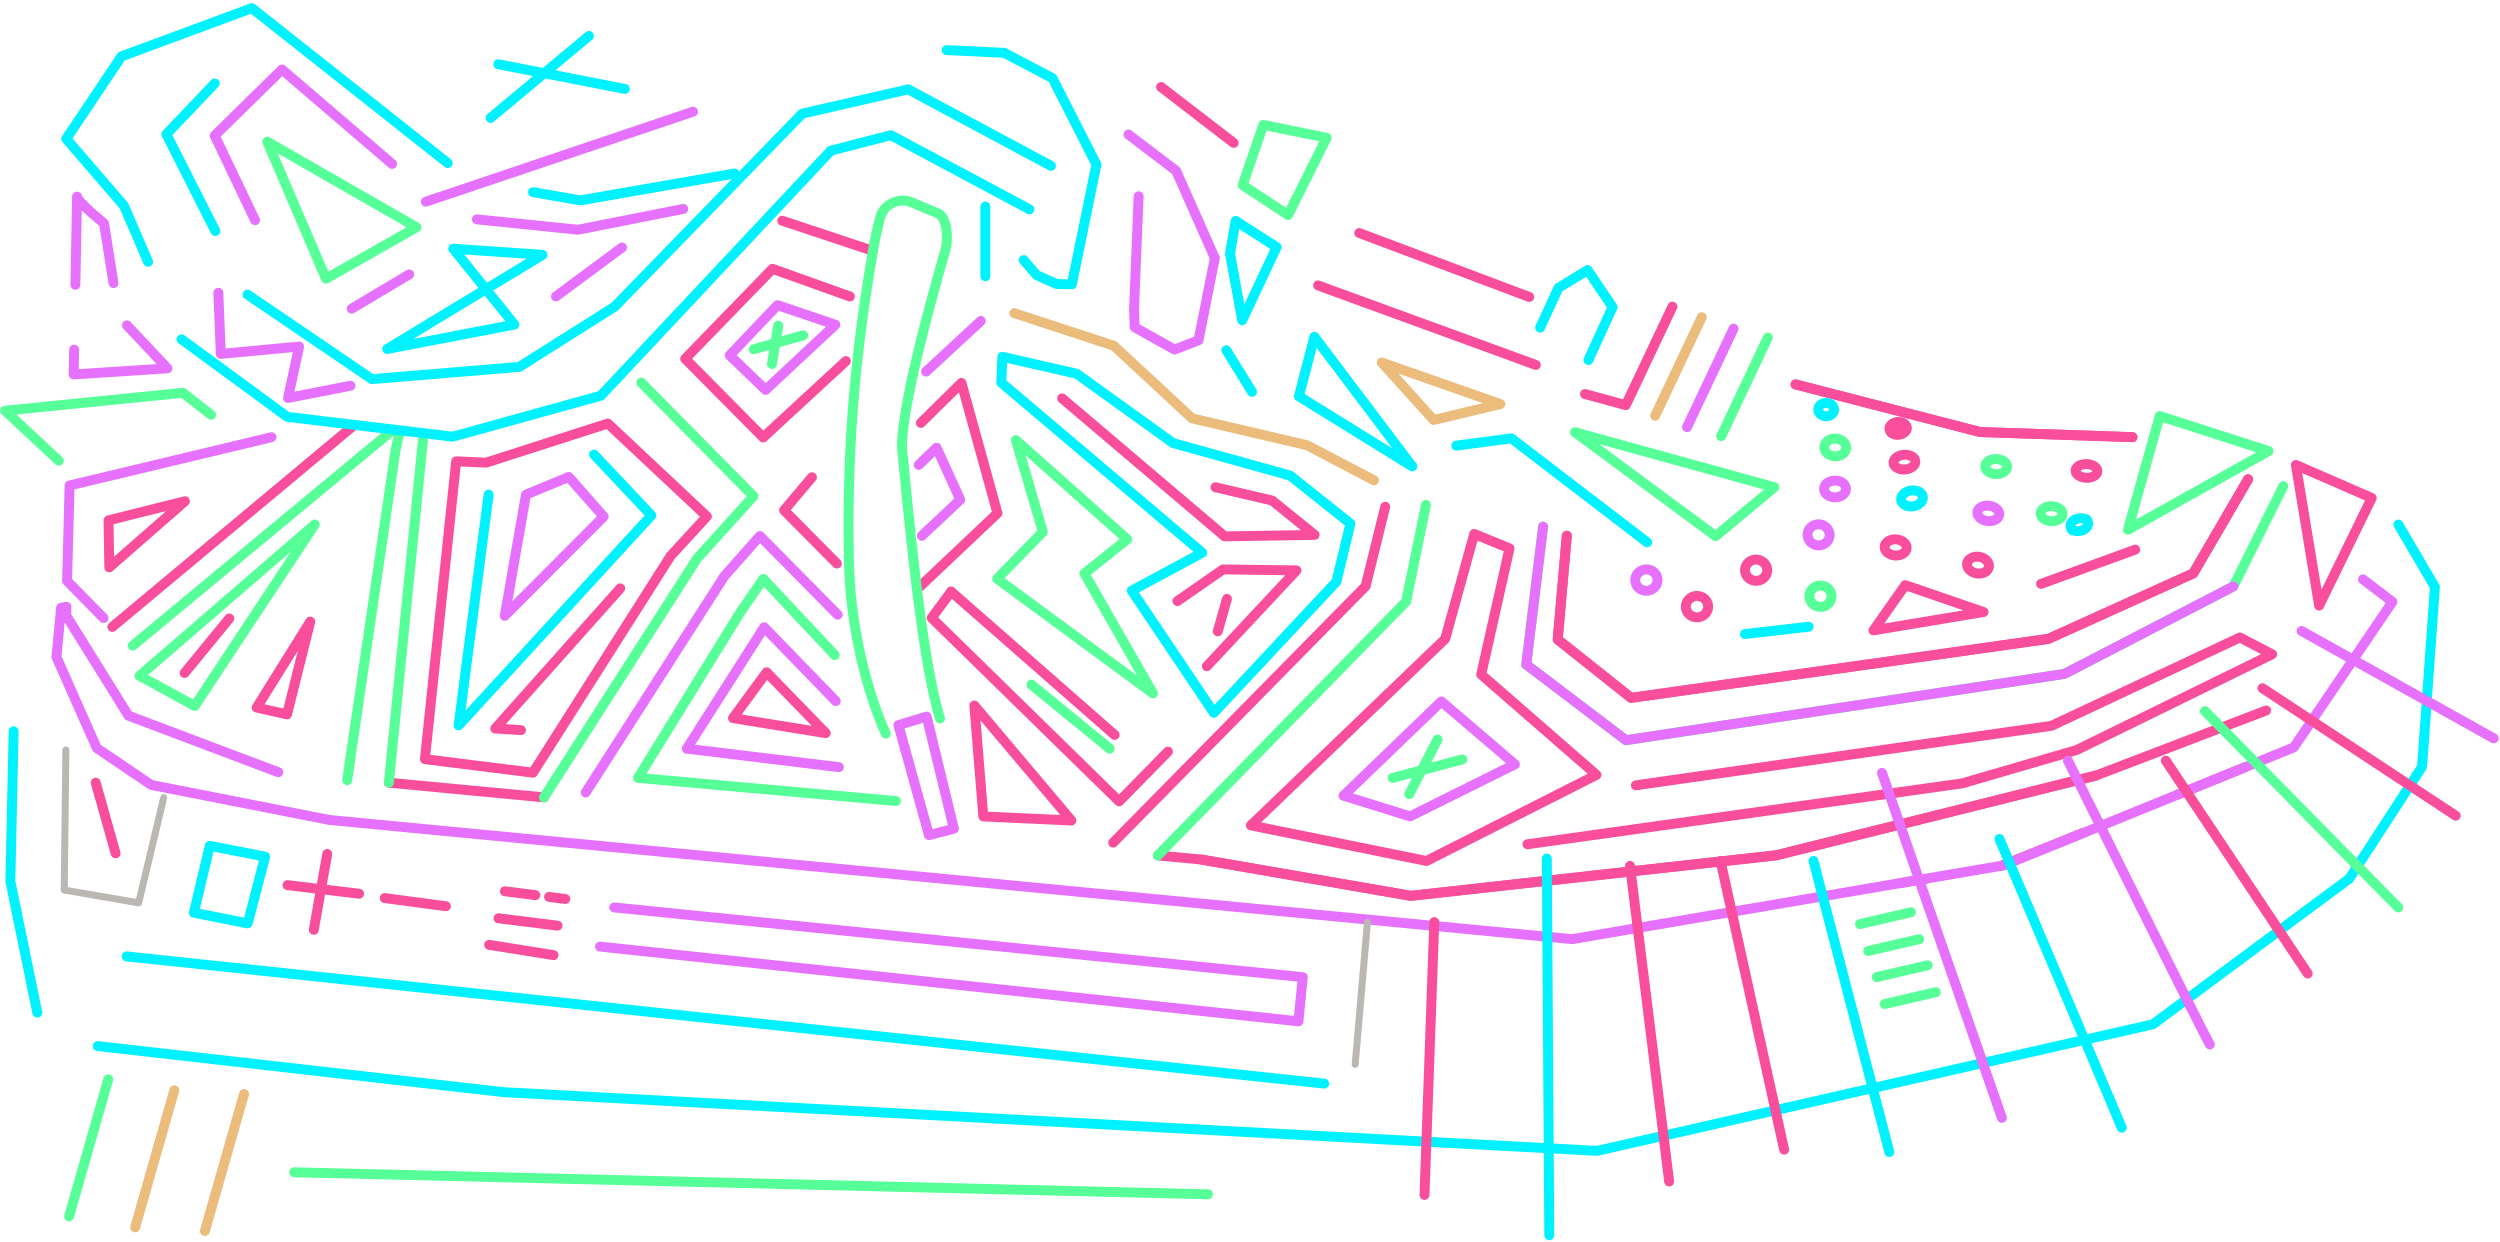 <svg width="791" height="393" viewBox="0 0 791 393" xmlns="http://www.w3.org/2000/svg">
    <g fill="none" fill-rule="evenodd" stroke-linecap="round" stroke-linejoin="round">
        <path stroke="#F94E9B" stroke-width="3.138" d="m154.765 298.949 20.382 3.256M157.732 290.542l18.665 2.335M173.73 283.784l5.124.657M159.756 281.993l9.628 1.234M483.283 267.124l137.555-19.26 36.23-10.57 61.827-30.279-10.186-5.318-59.634 27.948-131.469 18.829M466.44 168.944l-9.171 33.198-61.487 59.004 55.546 11.268 53.799-27.24-36.484-31.764 8.968-39.907z"/>
        <path stroke="#E671FF" stroke-width="3.138" d="m456.039 221.95 23.288 19.875-33.174 16.483-21.064-6.548z"/>
        <path d="M454.856 233.98c-.338.592-8.97 17.286-8.97 17.286M440.652 246.125l22.034-5.845" stroke="#56FF97" stroke-width="3.138"/>
        <path stroke="#F94E9B" stroke-width="3.138" d="m291.357 133.82 12.845-12.67 11.398 41.227-19.523 18.473-5.022 4.75"/>
        <path stroke="#E671FF" stroke-width="3.138" d="m290.69 147.095 5.64-5.45 7.493 16.457-12.149 11.43"/>
        <path stroke="#F94E9B" stroke-width="3.138" d="m369.55 237.798-15.448 15.76-59.315-58.045 6.153-8.33M308.285 223.228l30.704 36.382-27.865-1.29z"/>
        <path stroke="#56FF97" stroke-width="3.138" d="m326.33 216.622 24.757 20.243"/>
        <path stroke="#00F1FF" stroke-width="3.138" d="m317.146 112.889 23.533 5.369 30.46 21.926 37.072 10.29 19.06 15.2-4.437 18.373-38.766 41.488-25.968-38.654 22.277-12.005-63.574-53.818z"/>
        <path stroke="#F94E9B" stroke-width="3.138" d="m336.066 126.052 51.426 43.657 28.457-.47-13.44-10.869-17.931-4.202M381.853 210.797l28.354-30.327-23.26-.307-14.403 10.025M388.209 189.49l-2.903 10.258M268.9 93.805l-24.484-8.748L216.8 113.51l24.666 24.902 26.177-24.162"/>
        <path stroke="#E671FF" stroke-width="3.138" d="m230.879 112.43 11.355 10.935 22.082-20.616-18.325-6.202z"/>
        <path stroke="#56FF97" stroke-width="3.138" d="m246.234 103.05-1.994 12.119M238.485 110.494l15.634-4.394M264.115 207.254l-22.596-24.093-7.433 10.8-32.214 52.165 81.602 7.32"/>
        <path stroke="#E671FF" stroke-width="3.138" d="m264.43 221.81-22.65-23.344-24.494 38.416 48.14 5.84"/>
        <path stroke="#F94E9B" stroke-width="3.138" d="m242.55 212.705 18.703 19.257-29.336-4.754zM144.332 145.962l-9.894 94.235 34.185 4.274 43.576-68.59 11.455-12.485-31.337-29.399-38.495 12.386z"/>
        <path stroke="#00F1FF" stroke-width="3.138" d="m154.6 156.5-9.498 73.017 60.998-66.45-18.145-19.236"/>
        <path stroke="#F94E9B" stroke-width="3.138" d="m196.24 186.155-39.54 44.347 8.133.495"/>
        <path stroke="#E671FF" stroke-width="3.138" d="m179.952 150.915 11.053 12.54L159.7 194.85l6.728-38.363z"/>
        <path stroke="#F94E9B" stroke-width="3.138" d="m390.332 45.213-22.965-17.675M483.86 93.953l-53.791-20.227M501.488 124.67l12.92 3.517 14.744-31.175M417.038 90.304l68.894 25.158"/>
        <path stroke="#56FF97" stroke-width="3.138" d="m488.243 166.626-5.339 43.638 31.542 23.933 138.775-20.991 53.408-27.661 15.798-31.707"/>
        <path stroke="#F94E9B" stroke-width="3.138" d="m674.716 138.312-48.248-1.624-58.35-15.061M495.741 169.504l-2.887 32.83 23.227 18.469 132.041-18.667 45.845-20.74 17.329-29.753"/>
        <path stroke="#F94E9B" stroke-width="3.138" d="m674.716 138.312-48.248-1.624-58.35-15.061M495.741 169.504l-2.887 32.83 23.227 18.469 132.041-18.667 45.845-20.74 17.329-29.753M276.183 79.367l-28.687-9.531"/>
        <path stroke="#56FF97" stroke-width="3.138" d="m399.705 39.52 20.039 4.067-12.188 24.462-14.386-9.483z"/>
        <path stroke="#E671FF" stroke-width="3.138" d="m357.046 42.568 15.085 11.473 12.242 27.603-5.164 26.023-7.589 2.93-12.608-7.046-.203-5.638 1.448-35.805"/>
        <path stroke="#00F1FF" stroke-width="3.138" d="m323.897 82.294 4.064 4.734 6.369 2.837 4.805.097 7.785-37.9L333 24.734l-15.263-8.014-18.2-.872"/>
        <path stroke="#F94E9B" stroke-width="3.138" d="m710.159 242.815-21.08 8.57M658.98 263.572l-25.778 10.354M380.13 271.966l66.24 11.476 115.675-12.83 101.093-25.22"/>
        <path stroke="#E671FF" stroke-width="3.138" d="m747.662 183.32 9.296 7.093-31.2 46.058-91.804 37.326-136.53 23.356-393.22-37.719-56.349-11.079-17.234-11.661-12.76-28.789 1.467-15.594 1.69-.325-.071 2.765 19.71 31.692 47.4 17.892M293.029 117.562l17.3-16.02"/>
        <path stroke="#F94E9B" stroke-width="3.138" d="m264.78 178.308-16.692-16.856 8.812-10.44M438.28 160.342l-6.198 25.128-79.869 81.141M716.997 224.8l-53.86 20.593-101.093 25.22-115.674 12.83-66.24-11.477-13.796-1.304M172.1 252.286l-49.067-4.641M36.581 269.996l-6.3-22.372"/>
        <path d="M518.675 186.154c1.499 1.183 3.721.971 4.961-.475a3.281 3.281 0 0 0-.469-4.754c-1.498-1.18-3.716-.968-4.955.473a3.282 3.282 0 0 0 .463 4.756z" stroke="#E671FF" stroke-width="3.138"/>
        <path d="M553.416 183.017c1.504 1.18 3.717.97 4.94-.473 1.223-1.44.996-3.563-.506-4.74-1.504-1.176-3.711-.966-4.936.471-1.225 1.439-1 3.562.502 4.742z" stroke="#F94E9B" stroke-width="3.138"/>
        <path d="M574.705 172.507c1.892.385 3.74-.771 4.126-2.58.385-1.81-.835-3.585-2.724-3.97-1.89-.384-3.735.769-4.124 2.576-.389 1.809.83 3.59 2.722 3.974zM580.664 157.36c1.923-.024 3.453-1.236 3.416-2.705-.035-1.468-1.62-2.639-3.542-2.615-1.921.024-3.451 1.233-3.418 2.702.034 1.47 1.62 2.642 3.544 2.618z" stroke="#E671FF" stroke-width="3.138"/>
        <path d="M580.568 144.368c1.916.084 3.516-1.103 3.573-2.65.057-1.544-1.448-2.864-3.361-2.948-1.914-.084-3.515 1.1-3.575 2.645-.06 1.547 1.446 2.87 3.363 2.953z" stroke="#56FF97" stroke-width="3.138"/>
        <path d="M575.294 129.62c.026 1.168 1.17 2.102 2.556 2.087 1.385-.017 2.484-.977 2.457-2.145-.027-1.166-1.172-2.1-2.556-2.083-1.383.015-2.483.973-2.457 2.14z" stroke="#00F1FF" stroke-width="3.138"/>
        <path d="M597.84 135.888c.188 1.094 1.553 1.809 3.049 1.597 1.496-.212 2.556-1.27 2.367-2.364-.188-1.092-1.552-1.805-3.048-1.595-1.494.212-2.555 1.27-2.367 2.362z" stroke="#F94E9B" stroke-width="3.138"/>
        <path d="M600.889 137.485c-.977.14-1.892-.123-2.466-.624.09-.945 1.066-1.784 2.38-1.97.979-.139 1.893.123 2.466.623-.089.943-1.064 1.784-2.38 1.97zM599.121 146.54c.151 1.286 1.818 2.182 3.723 2.004 1.904-.18 3.323-1.366 3.17-2.65-.153-1.283-1.819-2.178-3.722-2-1.901.178-3.322 1.362-3.17 2.647z" stroke="#F94E9B" stroke-width="3.138"/>
        <path d="M601.561 158.35c.305 1.365 2.076 2.178 3.956 1.818 1.877-.36 3.15-1.757 2.843-3.12-.306-1.362-2.075-2.175-3.951-1.817-1.876.36-3.151 1.755-2.848 3.119z" stroke="#00F1FF" stroke-width="3.138"/>
        <path d="M599.65 175.76c1.928.115 3.547-.935 3.617-2.345.071-1.41-1.43-2.645-3.356-2.76-1.925-.115-3.545.934-3.618 2.342-.074 1.41 1.429 2.648 3.357 2.763z" stroke="#F94E9B" stroke-width="3.138"/>
        <path d="M628.836 164.867c1.91.226 3.576-.68 3.72-2.021.143-1.342-1.287-2.613-3.194-2.838-1.909-.225-3.574.677-3.72 2.018-.146 1.343 1.284 2.616 3.194 2.84z" stroke="#E671FF" stroke-width="3.138"/>
        <path d="M631.61 150.012c1.913.026 3.454-1.021 3.443-2.338-.01-1.317-1.568-2.405-3.478-2.431-1.911-.027-3.453 1.018-3.445 2.334.008 1.318 1.567 2.408 3.48 2.435z" stroke="#56FF97" stroke-width="3.138"/>
        <path d="M655.125 166.346c.055-1.416 1.65-2.472 3.564-2.357.555.033 1.068.17 1.526.369.288.399.458.848.44 1.322-.052 1.417-1.648 2.474-3.563 2.358a4.52 4.52 0 0 1-1.527-.368c-.289-.4-.458-.85-.44-1.324zM487.287 103.657l5.805-12.58 9.246-5.623 7.88 11.72-7.643 16.74" stroke="#00F1FF" stroke-width="3.138"/>
        <path stroke="#E671FF" stroke-width="3.138" d="M32.754 195.534 21.23 183.813l.783-30.21 63.883-15.267"/>
        <path stroke="#F94E9B" stroke-width="3.138" d="m58.507 158.59-24.17 6.05.247 14.872z"/>
        <path stroke="#56FF97" stroke-width="3.138" d="m99.577 165.96-55.42 47.867 17.453 9.531z"/>
        <path stroke="#F94E9B" stroke-width="3.138" d="M98.162 196.669 81.204 223.87l9.61 2.167zM72.55 195.673l-14.129 17.245"/>
        <path stroke="#56FF97" stroke-width="3.138" d="m202.898 121.053 35.497 35.962-17.852 19.712-48.442 75.56"/>
        <path stroke="#E671FF" stroke-width="3.138" d="m265.042 194.5-24.608-24.9-11.234 12.68-43.88 68.45"/>
        <path stroke="#56FF97" stroke-width="3.138" d="m133.997 137.382-10.964 110.262M126.485 136.235l-1.337 6.22-15.304 104.39M124.438 135.923l-82.444 68.365"/>
        <path stroke="#F94E9B" stroke-width="3.138" d="m112.117 134.444-76.574 63.91"/>
        <path stroke="#56FF97" stroke-width="3.138" d="m451.18 159.745-6.292 30.597-78.554 80.32"/>
        <path stroke="#E671FF" stroke-width="3.138" d="m488.243 166.626-5.339 43.638 31.542 23.933 138.775-20.991 53.408-27.661M609.468 278.01l-8.703 1.49"/>
        <path stroke="#00F1FF" stroke-width="3.138" d="m390.964 69.89 12.956 8.31-10.878 23.135-3.871-21.094z"/>
        <path d="m40.174 102.933 12.806 13.619-29.679 1.922.152-7.85M23.85 90.111c.279-14.348.553-28.617.534-27.878-.038 1.468 8.534 8.453 8.534 8.453l2.995 18.89" stroke="#E671FF" stroke-width="3.138"/>
        <path stroke="#00F1FF" stroke-width="3.138" d="m168.665 60.798 14.986 2.607 48.768-8.516M46.854 82.83l-7.66-17.763-18.226-21.154 17.456-26.07L79.692 2.569l61.965 49.03M325.721 66.235 281.863 42.78l-18.982 4.885-72.79 77.543-46.898 12.965-52.285-6.274-33.48-24.543"/>
        <path stroke="#00F1FF" stroke-width="3.138" d="M68.141 73.102 52.638 42.468l15.3-16.071M332.508 52.47l-45.145-24.202-33.546 7.693-59.3 61.044-30.22 19.086-46.643 3.863-39.34-26.749"/>
        <path stroke="#E671FF" stroke-width="3.138" d="m150.882 69.403 31.996 3.29 33.286-6.58M80.698 69.662l-12.772-26.77L89.213 21.99l34.834 29.867"/>
        <path stroke="#56FF97" stroke-width="3.138" d="m131.787 71.919-28.64 16.256-18.579-43.348z"/>
        <path stroke="#00F1FF" stroke-width="3.138" d="M311.762 65.34v22.062M415.877 106.56l30.964 41.025-35.866-22.189zM460.775 141.006l17.416-2.322 42.962 32.9M388.01 110.817l8.128 13.159"/>
        <path stroke="#E671FF" stroke-width="3.138" d="m69.087 92.626.774 19.352 24.77-2.322-3.482 16.256 19.74-3.871"/>
        <path stroke="#00F1FF" stroke-width="3.138" d="m143.4 78.693 19.352 23.996-40.253 7.741 49.154-29.802z"/>
        <path stroke="#E671FF" stroke-width="3.138" d="m129.466 86.82-18.191 10.838M175.911 93.788l20.901-15.482"/>
        <path stroke="#F94E9B" stroke-width="3.138" d="m645.781 184.743 29.802-10.837"/>
        <path stroke="#00F1FF" stroke-width="3.138" d="m572.243 198.289-20.126 2.322"/>
        <path stroke="#EBBC7B" stroke-width="3.138" d="m523.697 131.542 14.745-31.175"/>
        <path stroke="#E671FF" stroke-width="3.138" d="m533.761 135.154 14.743-31.175"/>
        <path stroke="#56FF97" stroke-width="3.138" d="m544.597 137.993 14.744-31.176"/>
        <path stroke="#EBBC7B" stroke-width="3.138" d="m437.164 114.687 16.45 18.192 21.095-5.033z"/>
        <path stroke="#00F1FF" stroke-width="3.138" d="m157.667 20.325 40.04 7.815M155.232 37.306l31.097-25.931"/>
        <path stroke="#56FF97" stroke-width="3.138" d="m498.317 136.749 63.088 17.416-18.578 15.482z"/>
        <path stroke="#EBBC7B" stroke-width="3.138" d="m320.922 99.077 31.48 10.322 24.771 22.963 36.382 8.515 21.158 11.095"/>
        <path stroke="#00F1FF" stroke-width="3.138" d="m30.942 330.981 128.326 14.578 346.016 18.577 175.911-40.059 62.145-46.093 23.005-35.378 4.063-56.897-11.56-19.737"/>
        <path stroke="#E671FF" stroke-width="3.138" d="m189.844 299.5 220.981 23.653 1.376-13.976-217.867-22.07"/>
        <path stroke="#00F1FF" stroke-width="3.138" d="M4.313 231.38 3.28 278.859l8.515 41.543M40.058 302.598l378.916 40.252"/>
        <path stroke="#56FF97" stroke-width="3.138" d="m93.083 370.91 289.122 6.967"/>
        <path stroke="#00F1FF" stroke-width="3.138" d="m66.375 267.617-5.03 21.175 17.03 3.355 5.514-21.103z"/>
        <path stroke="#F94E9B" stroke-width="3.138" d="m103.539 270.19-4.258 23.996M90.96 280.059l22.642 2.71M121.725 284.149l19.352 2.579M453.808 291.76l-3.097 86.31"/>
        <path stroke="#00F1FF" stroke-width="3.138" d="m489.415 271.634.775 119.209"/>
        <path stroke="#F94E9B" stroke-width="3.138" d="m515.734 273.956 12.385 99.857M544.375 272.408l20.126 91.342"/>
        <path stroke="#00F1FF" stroke-width="3.138" d="m573.791 272.408 23.996 92.116"/>
        <path stroke="#E671FF" stroke-width="3.138" d="m595.465 244.54 37.931 109.147"/>
        <path stroke="#00F1FF" stroke-width="3.138" d="m632.622 265.44 38.703 91.343"/>
        <path d="M699.193 330.464c-1.548-2.322-44.898-89.794-44.898-89.794" stroke="#E671FF" stroke-width="3.138"/>
        <path stroke="#F94E9B" stroke-width="3.138" d="m685.259 240.67 44.897 67.346"/>
        <path stroke="#56FF97" stroke-width="3.138" d="m758.798 287.116-61.153-62.121"/>
        <path stroke="#F94E9B" stroke-width="3.138" d="m715.841 217.745 61.148 40.342"/>
        <path stroke="#E671FF" stroke-width="3.138" d="m788.992 233.614-60.771-33.97M219.259 35.344l-84.516 28.47"/>
        <path stroke="#56FF97" stroke-width="3.138" d="m34.253 341.495-12.386 43.349"/>
        <path stroke="#EBBC7B" stroke-width="3.138" d="m55.153 344.979-12.385 43.348M77.215 346.139l-12.385 43.35"/>
        <path d="M280.255 232.097s-11.03-22.874-11.66-54.897c-.622-31.544 1.295-60.72 7.261-95.675.464-3.599 1.593-8.567 2.636-12.738 1.027-4.108 5.909-6.444 9.937-4.76l8.356 3.492c2.948 1.232 3.269 8.36 2.404 11.35-4.245 14.684-14.867 52.772-13.682 64.057 1.454 13.847 5.723 64.673 11.917 84.41" stroke="#56FF97" stroke-width="3.138"/>
        <path stroke="#E671FF" stroke-width="3.138" d="m293.186 226.732 8.624 35.471-7.883 2.03-9.668-34.808z"/>
        <path stroke="#BBB8B4" stroke-width="2.219" d="m20.841 237.29-.516 44.317 23.545 4.064 7.935-33.285M432.654 291.864l-3.87 44.897"/>
        <path stroke="#56FF97" stroke-width="3.138" d="m683.33 131.628-10.064 35.995 44.51-24.9z"/>
        <path stroke="#F94E9B" stroke-width="3.138" d="m726.42 147.11 23.997 10.45-16.643 34.06zM300.94 187.184l51.726 45.333"/>
        <path stroke="#56FF97" stroke-width="3.138" d="m321.439 139.264 8.514 29.03-14.45 14.836 49.285 36.253-21.676-37.93 13.547-10.838z"/>
        <path d="M534.686 194.567c1.505 1.19 3.73.974 4.967-.48 1.236-1.452 1.017-3.592-.488-4.777-1.505-1.186-3.725-.971-4.962.478-1.24 1.45-1.022 3.591.483 4.78zM625.443 181.444c1.908.3 3.633-.638 3.851-2.096.219-1.455-1.149-2.878-3.055-3.177-1.906-.301-3.63.636-3.85 2.09-.222 1.457 1.146 2.883 3.054 3.183zM602.819 185.13l-10.063 14.32 34.834-5.805zM660.198 151.185c1.91.026 3.442-.928 3.424-2.13-.02-1.203-1.579-2.2-3.486-2.226-1.908-.027-3.44.926-3.424 2.129.015 1.203 1.576 2.201 3.486 2.227z" stroke="#F94E9B" stroke-width="3.138"/>
        <path d="M649.14 164.914c1.913.025 3.455-1.02 3.444-2.338-.01-1.316-1.568-2.405-3.478-2.431-1.91-.027-3.453 1.018-3.446 2.335.01 1.317 1.568 2.408 3.48 2.434zM573.792 191.265c1.511 1.184 3.722.97 4.938-.476 1.213-1.447.972-3.576-.539-4.757-1.509-1.18-3.716-.968-4.932.476-1.216 1.443-.978 3.574.533 4.757zM66.77 131.24l-8.901-6.966-56.256 5.674 16.97 15.806M588.504 292.38l16.127-3.741M591.085 300.895l16.126-3.741M593.793 309.152l16.127-3.741M596.373 317.666l16.128-3.741" stroke="#56FF97" stroke-width="3.138"/>
    </g>
</svg>
